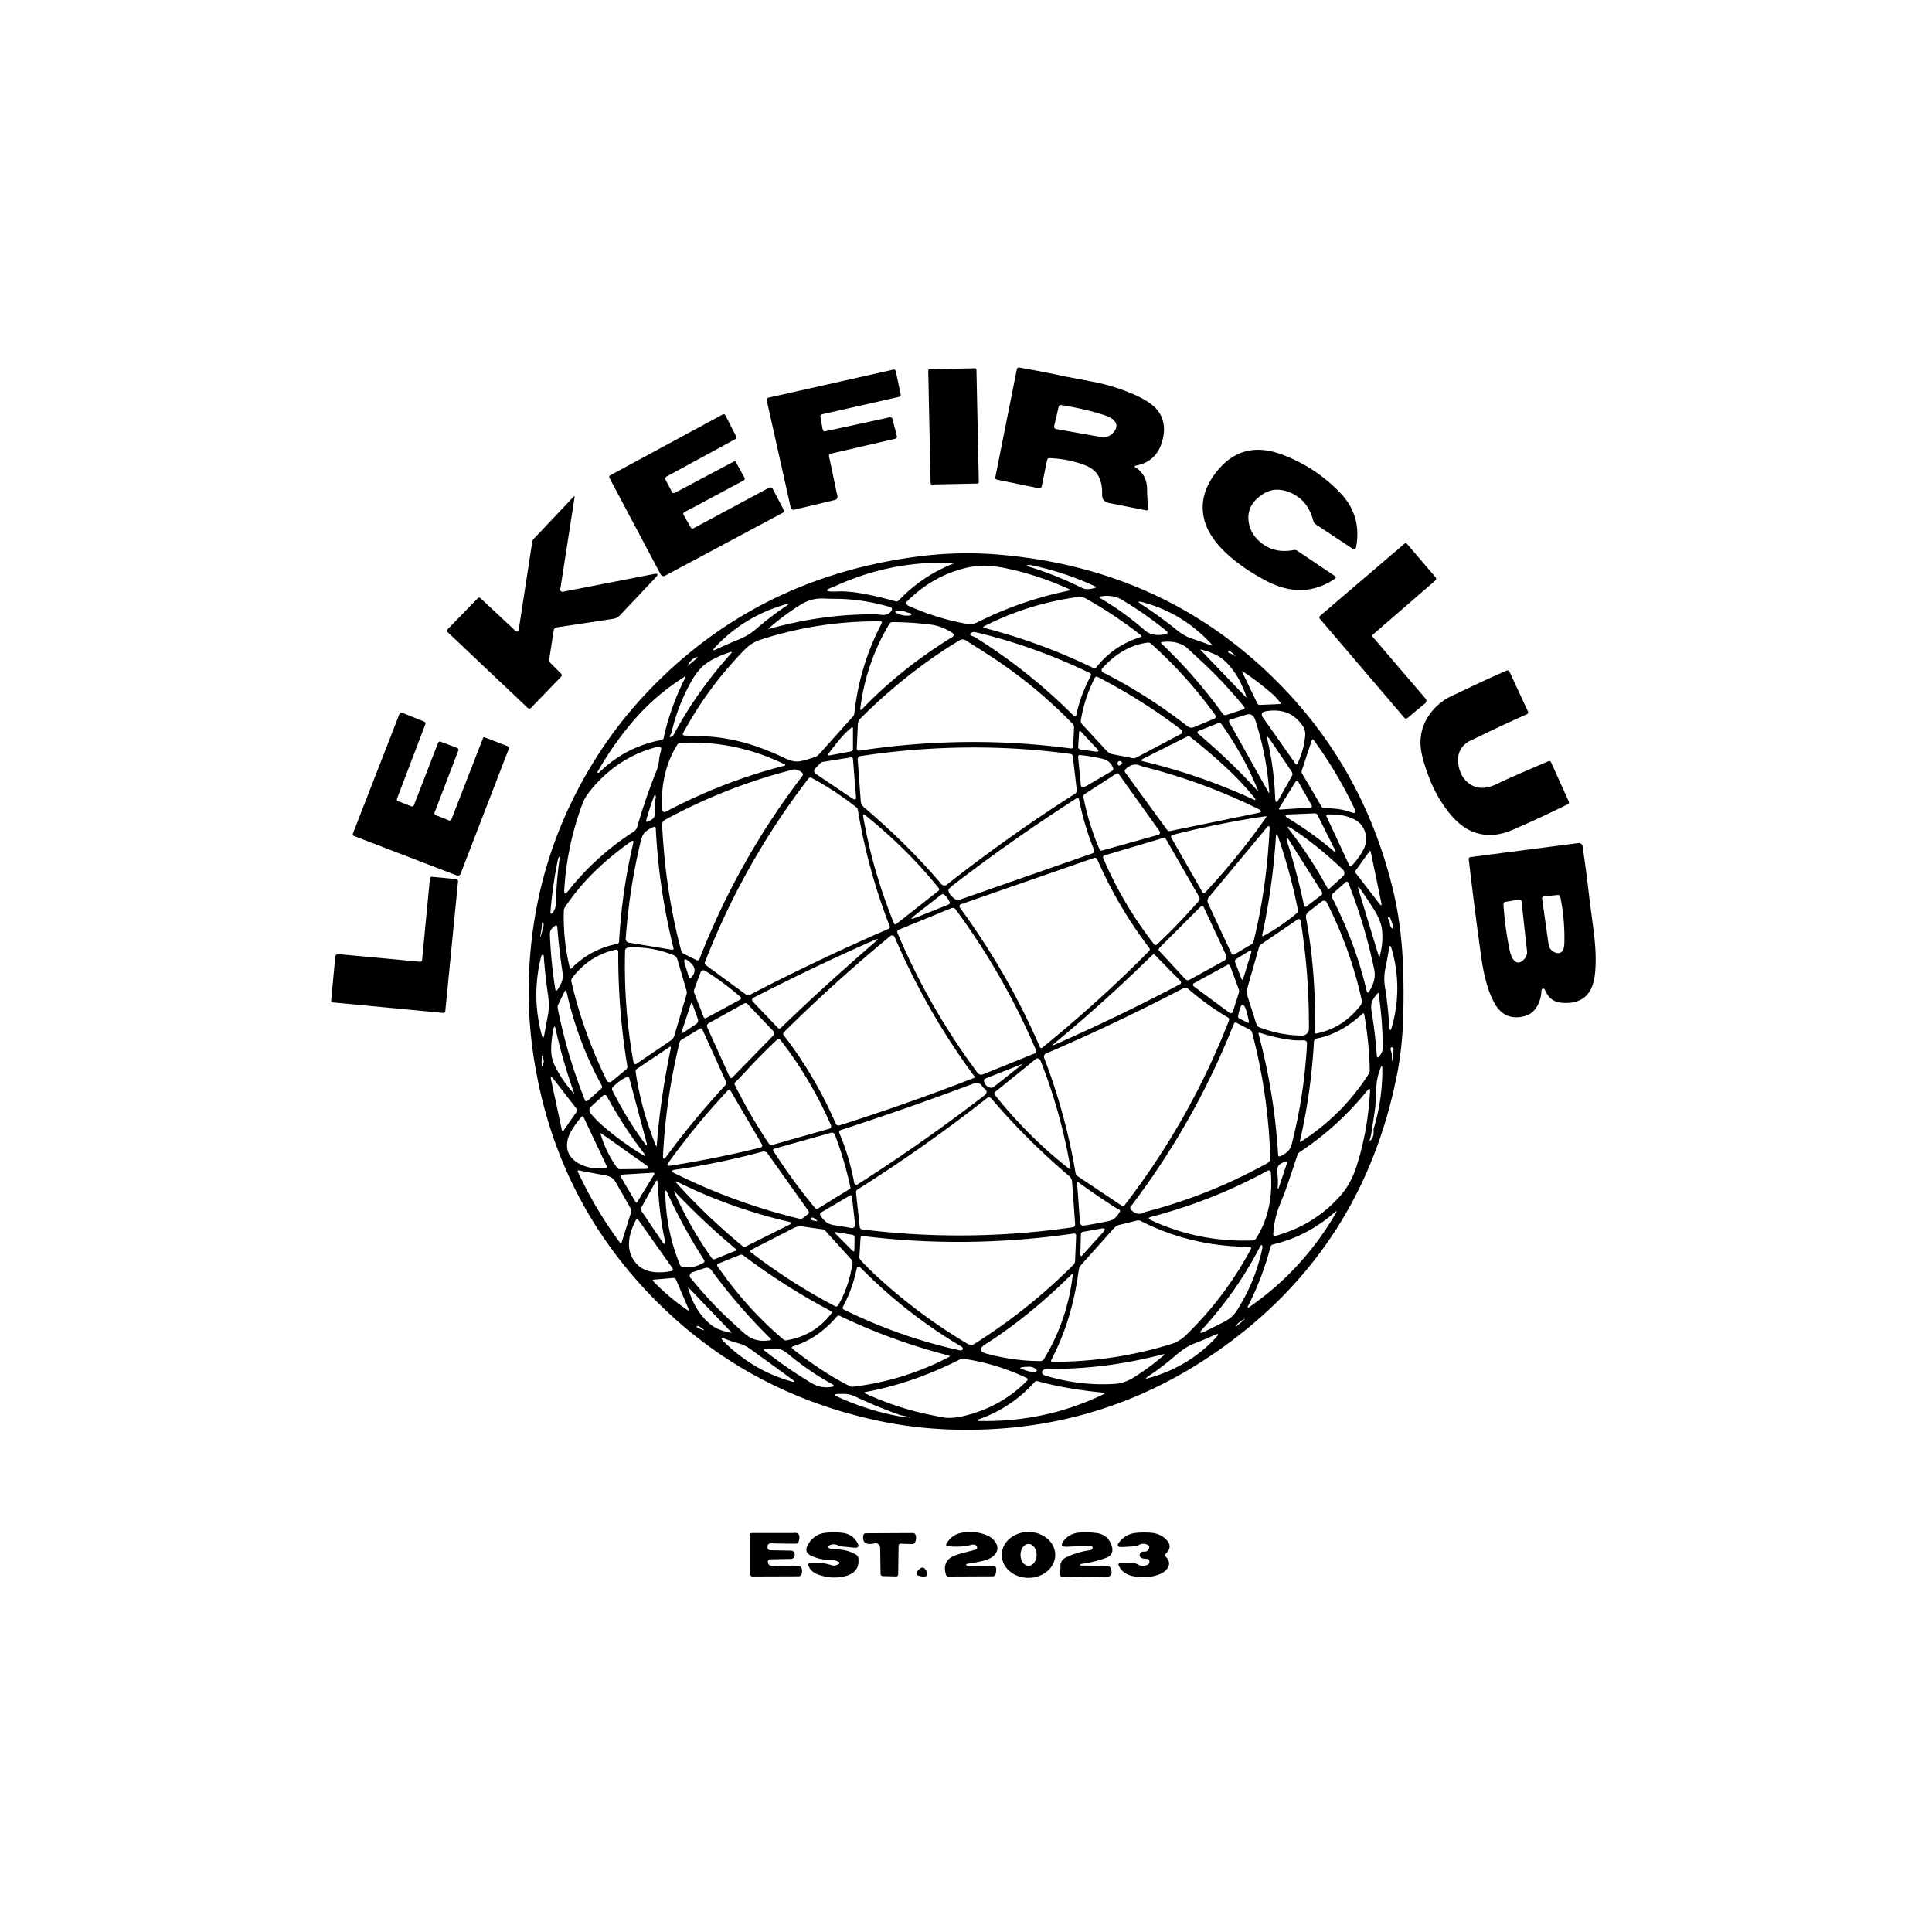 <svg xmlns="http://www.w3.org/2000/svg" version="1.1" viewBox="0 0 500 500" width="500px" height="500px">
<path fill="#000000" d="
  M 270.99 119.06
  L 269.57 125.95
  A 0.54 0.54 -78.6 0 1 268.94 126.37
  L 257.99 124.13
  A 0.52 0.51 -78.5 0 1 257.59 123.51
  L 263.16 95.54
  A 0.54 0.53 10.1 0 1 263.77 95.12
  Q 269.99 96.19 275.74 97.45
  Q 275.83 97.47 282.81 98.79
  Q 288.69 99.91 294.11 102.38
  Q 298.48 104.39 299.99 106.76
  Q 302.15 110.17 300.58 114.82
  Q 298.98 119.55 293.99 120.50
  Q 293.33 120.63 293.89 120.99
  Q 296.81 122.89 296.86 126.50
  Q 296.90 129.10 297.14 131.69
  A 0.38 0.37 2.9 0 1 296.69 132.09
  L 287.01 130.18
  Q 285.17 129.81 285.23 127.93
  Q 285.33 124.91 284.08 122.88
  Q 283.01 121.15 280.14 120.15
  Q 276.00 118.70 271.56 118.57
  A 0.61 0.56 -83.3 0 0 270.99 119.06
  Z
  M 273.98 105.25
  L 272.83 110.24
  A 0.67 0.63 -78.1 0 0 273.32 111.04
  L 284.95 113.10
  Q 286.80 113.42 288.15 111.92
  Q 289.75 110.13 288.11 108.63
  Q 287.33 107.92 285.58 107.36
  Q 280.47 105.74 274.59 104.83
  A 0.54 0.54 -79.2 0 0 273.98 105.25
  Z"
/>
<rect fill="#000000" x="-6.24" y="-14.92" transform="translate(246.77,110.35) rotate(-1.2)" width="12.48" height="29.84" rx="0.34"/>
<path fill="#000000" d="
  M 213.56 111.61
  L 230.21 108.01
  A 0.66 0.59 -13.2 0 1 230.98 108.43
  L 232.12 112.94
  A 0.55 0.49 -13.8 0 1 231.70 113.55
  L 214.99 117.41
  A 0.58 0.56 -12.8 0 0 214.55 118.08
  L 216.73 128.43
  A 0.80 0.79 77.2 0 1 216.15 129.37
  L 205.53 131.91
  A 0.73 0.72 -13.2 0 1 204.64 131.37
  L 198.42 103.55
  A 0.52 0.50 77.4 0 1 198.79 102.94
  L 231.19 95.66
  A 0.53 0.51 -12.6 0 1 231.82 96.05
  L 233.10 102.05
  A 0.59 0.57 -12.3 0 1 232.65 102.72
  L 212.80 107.20
  A 0.61 0.53 -11.4 0 0 212.32 107.82
  L 212.91 111.21
  A 0.55 0.51 -11.0 0 0 213.56 111.61
  Z"
/>
<path fill="#000000" d="
  M 179.50 136.70
  L 199.01 126.23
  A 0.73 0.71 -27.8 0 1 199.99 126.52
  L 202.84 131.99
  A 0.51 0.51 -28.5 0 1 202.63 132.68
  L 172.10 149.00
  A 0.82 0.81 -28.0 0 1 170.99 148.67
  L 157.73 123.69
  A 0.51 0.49 62.2 0 1 157.93 123.01
  L 186.99 107.29
  A 0.56 0.51 -28.0 0 1 187.73 107.48
  L 190.53 112.96
  A 0.60 0.52 -28.1 0 1 190.25 113.68
  L 172.50 123.33
  A 0.61 0.48 -28.3 0 0 172.19 124.04
  L 173.92 127.37
  A 0.58 0.49 -28.0 0 0 174.67 127.53
  L 189.95 119.43
  A 0.36 0.36 -27.5 0 1 190.44 119.58
  L 192.67 123.64
  A 0.53 0.52 -28.3 0 1 192.45 124.35
  L 177.13 132.54
  A 0.53 0.50 -28.2 0 0 176.90 133.24
  L 178.79 136.53
  A 0.54 0.49 -29.0 0 0 179.50 136.70
  Z"
/>
<path fill="#000000" d="
  M 314.74 122.22
  Q 321.37 113.72 331.83 117.65
  Q 340.41 120.87 346.78 127.47
  Q 352.53 133.42 350.94 141.70
  A 0.55 0.54 22.6 0 1 350.10 142.04
  L 340.47 135.67
  A 1.37 1.25 11.6 0 1 339.91 134.90
  Q 338.53 129.37 333.81 127.44
  Q 330.07 125.91 327.12 127.70
  Q 322.76 130.37 323.10 134.53
  Q 323.40 138.12 326.47 140.55
  Q 329.89 143.27 334.77 142.35
  A 1.37 1.05 -28.1 0 1 335.69 142.50
  L 345.54 149.12
  A 0.37 0.36 -44.9 0 1 345.53 149.73
  Q 337.31 155.37 327.69 150.31
  Q 322.14 147.40 318.07 143.81
  Q 312.89 139.25 311.67 134.48
  Q 310.06 128.23 314.74 122.22
  Z"
/>
<path fill="#000000" d="
  M 134.28 162.76
  L 137.73 140.31
  A 1.72 1.47 74.7 0 1 138.14 139.44
  L 148.39 128.60
  Q 148.77 128.19 148.69 128.75
  L 145.00 152.49
  A 0.57 0.56 89.0 0 0 145.66 153.14
  L 169.23 148.55
  Q 170.81 148.24 169.70 149.43
  L 160.49 159.18
  A 3.26 2.99 -70.8 0 1 158.69 160.15
  L 144.06 162.36
  A 0.95 0.90 -89.3 0 0 143.30 163.14
  L 142.17 170.44
  A 1.47 1.40 -63.7 0 0 142.56 171.69
  L 145.20 174.33
  A 0.57 0.56 43.9 0 1 145.22 175.12
  L 137.43 183.19
  A 0.62 0.61 43.7 0 1 136.56 183.20
  L 115.86 163.60
  A 0.52 0.51 43.4 0 1 115.83 162.87
  L 123.63 154.84
  A 0.54 0.54 44.2 0 1 124.38 154.83
  L 133.23 163.11
  Q 134.10 163.93 134.28 162.76
  Z"
/>
<path fill="#000000" d="
  M 355.32 164.89
  L 368.95 180.82
  A 0.83 0.81 50.1 0 1 368.86 181.98
  L 364.20 185.86
  A 0.51 0.50 -40.2 0 1 363.49 185.81
  L 341.56 160.12
  A 0.53 0.52 -40.7 0 1 341.62 159.39
  L 363.45 140.73
  A 0.52 0.50 49.0 0 1 364.17 140.79
  L 371.54 149.41
  A 0.58 0.57 49.6 0 1 371.48 150.22
  L 355.37 164.17
  A 0.52 0.51 -41.4 0 0 355.32 164.89
  Z"
/>
<path fill="#000000" d="
  M 253.31 143.23
  Q 255.53 143.30 257.73 143.47
  Q 301.29 146.88 330.81 176.69
  Q 353.02 199.11 360.54 230.44
  Q 362.73 239.57 363.11 250.23
  Q 363.36 257.15 363.12 264.08
  Q 362.86 271.34 361.60 277.83
  Q 352.67 323.63 314.69 349.94
  Q 283.93 371.24 245.96 369.96
  Q 235.93 369.62 226.17 367.45
  Q 192.62 360.00 169.06 335.94
  Q 143.82 310.15 138.17 273.92
  Q 136.61 263.94 136.85 254.00
  Q 137.64 221.87 154.93 195.11
  Q 160.32 186.76 167.26 179.40
  Q 195.60 149.32 238.03 143.96
  Q 245.64 143.00 253.31 143.23
  Z
  M 216.94 153.06
  Q 221.88 152.85 231.77 155.62
  A 0.85 0.83 -60.4 0 0 232.60 155.38
  Q 238.61 149.06 246.73 145.86
  Q 247.19 145.68 246.69 145.67
  Q 230.87 145.03 216.49 151.53
  Q 216.07 151.72 215.49 151.94
  Q 211.93 153.28 216.94 153.06
  Z
  M 250.34 146.89
  Q 241.65 148.83 234.79 155.58
  A 0.70 0.70 -55.0 0 0 234.99 156.72
  Q 242.56 160.11 250.15 161.44
  A 4.69 4.65 36.3 0 0 253.04 161.01
  Q 264.12 155.43 276.42 152.89
  Q 277.23 152.72 276.48 152.37
  Q 268.51 148.77 260.27 147.05
  Q 254.78 145.90 250.34 146.89
  Z
  M 283.41 151.73
  Q 275.35 148.02 266.75 146.24
  Q 266.36 146.16 266.01 146.24
  Q 265.41 146.39 266.05 146.58
  Q 273.11 148.72 279.71 152.01
  Q 280.71 152.50 281.49 152.47
  Q 282.36 152.43 283.37 152.15
  Q 283.96 151.98 283.41 151.73
  Z
  M 301.77 163.20
  Q 296.46 158.88 290.27 155.17
  Q 288.09 153.86 284.90 154.34
  Q 284.16 154.45 284.80 154.83
  Q 291.07 158.55 296.20 163.07
  Q 298.20 164.82 301.54 164.14
  Q 302.65 163.91 301.77 163.20
  Z
  M 254.86 162.54
  Q 269.26 166.23 282.95 172.88
  A 0.66 0.65 31.8 0 0 283.74 172.70
  Q 288.10 167.11 295.14 164.88
  Q 295.66 164.71 295.23 164.37
  Q 288.41 159.02 280.91 154.84
  A 2.97 2.94 55.5 0 0 279.08 154.49
  Q 266.33 156.18 254.80 162.01
  Q 254.12 162.35 254.86 162.54
  Z
  M 230.44 157.12
  Q 222.83 154.88 215.48 154.97
  Q 215.39 154.97 213.02 154.89
  Q 210.00 154.79 207.40 156.38
  Q 203.19 158.96 199.13 162.45
  Q 198.63 162.88 199.26 162.70
  Q 213.12 158.84 226.79 158.99
  Q 226.85 158.99 228.20 159.12
  Q 229.96 159.28 230.76 157.97
  A 0.57 0.57 -65.8 0 0 230.44 157.12
  Z
  M 313.45 166.61
  Q 306.05 158.64 295.83 155.88
  Q 293.69 155.30 295.55 156.50
  Q 300.16 159.49 304.75 163.20
  Q 306.56 164.66 308.80 165.39
  Q 310.89 166.07 313.23 166.94
  Q 314.03 167.23 313.45 166.61
  Z
  M 185.30 168.07
  Q 188.23 166.70 191.23 165.48
  Q 193.70 164.49 195.77 162.70
  Q 199.49 159.49 203.41 156.87
  Q 204.75 155.98 203.21 156.43
  Q 192.33 159.62 184.97 167.63
  Q 184.01 168.67 185.30 168.07
  Z
  M 234.62 158.45
  Q 233.54 157.93 232.36 158.06
  Q 231.11 158.20 232.24 158.75
  Q 233.86 159.53 235.62 159.25
  A 0.30 0.25 -18.0 0 0 235.86 158.87
  Q 235.77 158.71 235.56 158.67
  Q 234.74 158.50 234.62 158.45
  Z
  M 181.94 190.56
  Q 191.99 190.81 203.23 196.27
  Q 205.37 197.31 207.10 196.99
  Q 208.88 196.67 211.07 195.83
  Q 211.60 195.62 211.96 195.22
  L 220.73 185.44
  A 1.58 1.42 71.6 0 0 221.11 184.56
  Q 222.47 172.22 228.21 161.25
  A 0.30 0.30 13.7 0 0 227.94 160.81
  Q 211.97 160.64 196.86 165.54
  Q 194.54 166.29 192.84 168.01
  Q 183.25 177.74 176.74 189.81
  A 0.34 0.33 -72.3 0 0 176.99 190.31
  Q 178.54 190.48 181.94 190.56
  Z
  M 246.53 163.83
  Q 243.78 162.00 240.77 161.63
  Q 235.90 161.02 230.97 161.00
  A 0.91 0.89 15.0 0 0 230.19 161.44
  Q 224.20 171.35 222.66 183.20
  Q 222.54 184.10 223.17 183.45
  Q 233.32 172.91 246.51 164.83
  A 0.59 0.59 46.3 0 0 246.53 163.83
  Z
  M 255.58 164.38
  Q 254.04 163.98 252.49 163.61
  A 1.59 1.17 31.5 0 0 251.54 163.69
  Q 250.49 164.19 251.77 164.67
  Q 252.27 164.86 252.56 165.05
  Q 266.20 173.57 277.81 185.19
  Q 278.39 185.77 278.56 184.96
  Q 279.58 180.02 282.30 174.87
  A 0.51 0.51 26.8 0 0 282.07 174.18
  Q 269.03 167.90 255.58 164.38
  Z
  M 255.80 169.46
  Q 252.75 167.50 249.94 165.72
  A 1.54 1.52 -44.3 0 0 248.32 165.71
  Q 234.67 173.97 222.66 185.96
  A 2.70 2.07 74.1 0 0 222.00 187.63
  L 221.73 193.65
  A 0.60 0.56 87.3 0 0 222.37 194.27
  Q 249.96 190.08 277.21 193.71
  A 0.47 0.46 -85.5 0 0 277.73 193.26
  L 277.96 188.24
  A 1.23 1.13 -67.2 0 0 277.65 187.38
  Q 267.76 177.16 255.80 169.46
  Z
  M 306.89 167.41
  Q 304.28 165.66 300.74 166.17
  Q 300.24 166.24 300.61 166.59
  Q 309.18 174.66 316.46 184.74
  A 0.82 0.77 62.4 0 0 317.34 185.05
  L 321.85 183.55
  A 0.39 0.37 61.1 0 0 322.01 182.95
  Q 316.90 176.69 311.26 171.44
  Q 307.08 167.53 306.89 167.41
  Z
  M 285.27 172.96
  A 0.68 0.68 35.0 0 0 285.46 174.02
  Q 296.75 179.73 307.31 187.94
  A 1.73 1.56 50.9 0 0 308.96 188.20
  L 314.30 185.97
  A 0.62 0.58 60.5 0 0 314.52 185.06
  Q 306.95 174.64 297.88 166.59
  A 1.13 1.05 60.5 0 0 297.00 166.31
  Q 290.52 167.15 285.27 172.96
  Z
  M 316.56 170.69
  Q 314.79 169.16 310.98 168.13
  Q 310.52 168.00 310.85 168.35
  L 322.35 180.32
  Q 322.69 180.67 322.53 180.21
  Q 320.43 174.02 316.56 170.69
  Z
  M 179.04 176.12
  Q 175.47 182.38 173.81 189.47
  Q 173.75 189.73 173.59 190.01
  Q 172.97 191.07 173.83 190.64
  A 1.42 1.09 -83.0 0 0 174.38 190.08
  Q 180.26 179.08 189.14 169.17
  Q 189.70 168.55 188.90 168.80
  Q 185.52 169.89 183.13 171.45
  Q 180.86 172.94 179.04 176.12
  Z
  M 318.71 169.23
  Q 320.96 170.59 318.30 168.49
  A 0.30 0.24 26.9 0 0 317.84 168.59
  Q 317.79 168.87 318.14 169.00
  Q 318.58 169.15 318.71 169.23
  Z
  M 180.06 170.14
  Q 179.01 170.45 178.11 172.00
  Q 177.88 172.42 178.23 172.12
  L 180.24 170.45
  Q 180.91 169.89 180.06 170.14
  Z
  M 329.47 179.76
  Q 325.82 176.52 321.73 173.84
  Q 321.33 173.57 321.53 174.00
  L 325.36 181.98
  A 0.78 0.73 75.6 0 0 326.07 182.43
  L 331.11 182.21
  Q 331.63 182.19 331.30 181.77
  Q 330.26 180.46 329.47 179.76
  Z
  M 164.32 186.08
  Q 158.81 192.39 154.69 199.69
  Q 154.53 199.97 154.78 200.01
  A 0.55 0.36 -57.1 0 0 155.16 199.84
  Q 161.91 193.25 171.24 191.50
  A 0.65 0.64 0.6 0 0 171.75 191.01
  Q 173.40 183.26 177.32 175.43
  Q 177.61 174.85 177.06 175.20
  Q 169.74 179.87 164.32 186.08
  Z
  M 283.34 175.39
  Q 280.64 180.70 279.71 186.47
  A 1.10 1.03 29.2 0 0 279.99 187.36
  L 286.29 194.20
  A 3.20 1.89 62.8 0 0 287.83 195.17
  L 293.25 196.22
  A 1.57 0.71 -37.7 0 0 294.18 196.00
  L 305.70 189.91
  A 0.60 0.58 -40.2 0 0 305.80 188.93
  Q 295.55 181.09 284.03 175.17
  A 0.52 0.51 26.8 0 0 283.34 175.39
  Z
  M 335.79 197.63
  Q 337.48 194.07 337.79 190.27
  A 3.76 3.70 30.8 0 0 337.17 187.91
  Q 333.77 182.85 327.24 184.15
  A 0.86 0.86 66.7 0 0 326.71 185.49
  L 335.28 197.68
  A 0.30 0.29 -50.1 0 0 335.79 197.63
  Z
  M 322.51 184.97
  L 318.32 186.26
  A 0.44 0.40 66.2 0 0 318.11 186.88
  L 328.28 205.06
  Q 328.50 205.45 328.47 205.01
  Q 327.85 195.56 324.87 186.37
  Q 324.25 184.44 322.51 184.97
  Z
  M 310.05 189.85
  Q 318.75 197.22 325.42 204.63
  Q 325.75 205.00 325.56 204.53
  Q 321.93 195.56 316.09 187.37
  A 0.68 0.66 -28.2 0 0 315.30 187.14
  L 310.16 189.18
  A 0.40 0.39 54.4 0 0 310.05 189.85
  Z
  M 218.26 190.28
  Q 216.37 192.39 214.51 194.93
  Q 214.01 195.61 214.87 195.46
  L 220.14 194.49
  A 0.76 0.68 -6.2 0 0 220.75 193.81
  L 220.75 188.61
  Q 220.75 188.00 220.28 188.38
  Q 219.09 189.36 218.26 190.28
  Z
  M 279.26 189.59
  L 279.03 193.33
  A 0.64 0.60 5.6 0 0 279.58 193.96
  L 283.58 194.52
  Q 284.75 194.68 283.91 193.79
  L 279.85 189.44
  Q 279.31 188.86 279.26 189.59
  Z
  M 316.94 198.30
  Q 312.77 194.45 308.06 190.74
  A 0.80 0.80 -38.9 0 0 307.20 190.65
  L 295.68 196.44
  Q 294.95 196.81 295.74 197.00
  Q 310.45 200.50 324.23 206.83
  Q 325.38 207.36 324.58 206.38
  Q 321.25 202.26 316.94 198.30
  Z
  M 330.96 206.85
  L 334.36 200.82
  A 1.19 1.01 44.9 0 0 334.26 199.66
  L 328.74 191.49
  Q 327.64 189.85 328.08 191.76
  Q 329.70 198.75 330.02 206.58
  Q 330.10 208.37 330.96 206.85
  Z
  M 339.46 191.70
  L 336.94 199.29
  A 1.20 0.82 -58.4 0 0 336.98 200.19
  L 342.04 208.78
  A 0.94 0.81 -13.3 0 0 342.81 209.18
  Q 346.74 209.12 349.80 210.25
  Q 351.24 210.77 350.59 209.39
  Q 346.14 199.94 340.03 191.60
  Q 339.66 191.10 339.46 191.70
  Z
  M 202.93 197.73
  Q 189.86 191.46 176.06 192.28
  A 0.99 0.98 14.6 0 0 175.29 192.73
  Q 170.89 199.70 171.32 209.54
  A 0.65 0.65 -15.1 0 0 172.28 210.09
  Q 187.18 202.21 202.88 198.20
  Q 203.55 198.03 202.93 197.73
  Z
  M 154.07 203.08
  Q 151.53 205.89 150.81 207.81
  Q 146.68 218.91 146.03 230.30
  Q 145.93 232.00 146.98 230.66
  Q 154.10 221.61 163.98 215.25
  A 2.24 2.20 -8.8 0 0 164.90 214.02
  Q 167.05 206.55 170.05 199.09
  Q 170.42 198.18 170.55 196.82
  Q 170.66 195.64 171.01 194.48
  Q 171.48 192.93 169.91 193.34
  Q 160.68 195.77 154.07 203.08
  Z
  M 223.60 208.93
  Q 234.88 218.50 243.62 228.80
  A 1.04 1.03 -39.1 0 0 245.05 228.94
  Q 261.37 216.13 278.20 205.43
  A 1.02 0.99 -19.6 0 0 278.67 204.47
  L 277.63 195.69
  A 0.67 0.65 0.7 0 0 277.06 195.12
  Q 250.37 191.52 222.71 195.66
  A 0.87 0.84 -6.5 0 0 221.97 196.56
  L 222.76 207.33
  A 2.46 2.22 20.2 0 0 223.60 208.93
  Z
  M 285.56 196.44
  Q 282.73 195.72 279.48 195.41
  A 0.43 0.42 0.1 0 0 279.01 195.87
  L 279.73 203.31
  A 0.56 0.56 -17.6 0 0 280.56 203.74
  L 287.82 199.51
  A 0.60 0.58 -26.1 0 0 288.08 198.78
  Q 287.32 196.88 285.56 196.44
  Z
  M 211.08 200.24
  L 220.65 206.68
  Q 221.62 207.33 221.52 206.14
  L 220.75 196.44
  A 0.48 0.44 83.7 0 0 220.24 196.00
  L 212.98 197.17
  A 1.58 0.97 -61.9 0 0 212.18 197.64
  L 210.95 198.91
  A 0.88 0.86 -51.2 0 0 211.08 200.24
  Z
  M 289.24 197.67
  Q 289.41 198.45 290.14 197.85
  A 0.53 0.45 -43.9 0 0 290.21 197.10
  Q 289.97 196.91 289.65 196.98
  A 0.58 0.54 77.9 0 0 289.24 197.67
  Z
  M 325.67 209.37
  Q 311.39 202.32 295.79 198.39
  Q 295.74 198.37 294.74 198.02
  Q 293.02 197.41 291.24 199.12
  A 0.59 0.57 50.7 0 0 291.18 199.88
  L 302.04 214.78
  A 0.75 0.74 -23.5 0 0 302.80 215.07
  L 325.51 210.41
  Q 327.12 210.08 325.67 209.37
  Z
  M 206.19 199.22
  A 1.82 1.75 46.2 0 0 205.21 199.18
  Q 187.94 203.57 172.13 212.16
  A 1.49 1.48 74.7 0 0 171.36 213.53
  Q 172.21 230.81 176.31 246.08
  A 1.15 1.01 -86.4 0 0 176.87 246.80
  L 180.34 248.50
  A 0.50 0.48 -66.2 0 0 181.00 248.23
  Q 191.03 222.57 207.64 200.83
  A 0.66 0.57 -49.2 0 0 207.64 200.03
  Q 207.18 199.56 206.19 199.22
  Z
  M 288.93 200.19
  L 280.72 205.51
  A 0.80 0.74 69.2 0 0 280.40 206.31
  Q 281.73 213.28 284.55 219.79
  A 0.57 0.57 70.1 0 0 285.23 220.11
  L 299.78 216.05
  A 0.60 0.59 -25.2 0 0 300.12 215.14
  L 289.53 200.32
  A 0.46 0.44 56.1 0 0 288.93 200.19
  Z
  M 221.69 208.98
  Q 215.99 204.50 210.00 201.30
  A 0.59 0.58 33.0 0 0 209.26 201.45
  Q 192.43 223.31 182.43 249.03
  A 0.66 0.61 29.2 0 0 182.67 249.77
  L 193.12 257.43
  A 0.83 0.74 48.1 0 0 193.94 257.52
  Q 211.66 248.32 229.99 240.38
  A 0.52 0.51 68.1 0 0 230.26 239.72
  Q 224.55 225.04 222.00 209.52
  A 0.86 0.86 15.2 0 0 221.69 208.98
  Z
  M 335.24 202.37
  L 331.10 209.06
  Q 330.80 209.54 331.33 209.51
  L 339.19 209.00
  A 0.36 0.35 -16.2 0 0 339.49 208.48
  L 335.98 202.31
  A 0.46 0.40 -45.9 0 0 335.24 202.37
  Z
  M 169.21 206.20
  Q 168.10 209.18 167.24 212.30
  Q 167.10 212.79 167.58 212.64
  Q 169.79 211.91 169.57 209.99
  Q 169.35 208.19 169.71 206.42
  Q 169.75 206.23 169.72 206.08
  Q 169.54 205.32 169.21 206.20
  Z
  M 248.53 232.79
  L 282.67 220.87
  A 0.74 0.71 -20.8 0 0 283.12 219.92
  Q 280.58 213.59 279.26 206.92
  A 0.46 0.45 68.2 0 0 278.57 206.62
  Q 261.93 217.33 247.02 228.79
  Q 245.58 229.90 245.50 230.19
  Q 245.24 231.10 246.90 232.51
  A 1.71 1.62 -33.7 0 0 248.53 232.79
  Z
  M 333.43 211.81
  Q 339.59 215.52 345.08 220.20
  Q 345.99 220.98 345.46 219.91
  L 340.99 210.94
  A 0.81 0.80 -14.2 0 0 340.24 210.50
  L 333.67 210.77
  Q 331.83 210.84 333.43 211.81
  Z
  M 223.95 210.99
  Q 223.24 210.43 223.40 211.32
  Q 225.82 225.35 231.37 238.98
  A 0.39 0.38 -30.2 0 0 231.96 239.13
  L 242.86 230.56
  A 0.50 0.50 4.8 0 0 242.94 229.86
  Q 234.85 219.77 223.95 210.99
  Z
  M 349.78 224.10
  Q 351.80 222.01 352.97 219.63
  Q 353.95 217.64 353.42 215.74
  Q 352.76 213.43 350.94 212.31
  Q 348.20 210.63 343.56 210.79
  A 0.33 0.32 76.5 0 0 343.28 211.25
  L 349.22 224.00
  A 0.34 0.34 54.8 0 0 349.78 224.10
  Z
  M 327.62 211.62
  Q 327.93 211.19 327.40 211.26
  Q 315.50 213.02 303.40 216.09
  A 0.48 0.46 67.6 0 0 303.12 216.79
  L 311.24 230.99
  A 0.37 0.35 51.6 0 0 311.81 231.07
  Q 320.28 222.03 327.62 211.62
  Z
  M 162.79 243.96
  L 173.95 245.81
  A 0.32 0.30 -2.2 0 0 174.31 245.44
  Q 170.50 230.10 169.71 214.31
  A 0.36 0.35 77.4 0 0 169.22 213.99
  Q 168.16 214.41 167.26 215.09
  Q 166.28 215.84 165.92 217.32
  Q 162.91 229.53 161.93 242.95
  A 1.02 0.94 6.8 0 0 162.79 243.96
  Z
  M 327.79 214.24
  L 312.84 232.22
  A 1.48 1.47 -37.9 0 0 312.64 233.78
  L 318.68 246.72
  A 0.59 0.54 61.9 0 0 319.47 247.00
  L 323.90 244.36
  A 1.33 1.05 86.1 0 0 324.43 243.58
  Q 327.81 229.96 328.57 214.53
  Q 328.64 213.22 327.79 214.24
  Z
  M 347.47 224.98
  Q 340.34 218.30 334.30 214.43
  Q 332.54 213.30 333.82 214.95
  Q 339.16 221.80 343.49 229.76
  A 0.44 0.41 55.0 0 0 344.15 229.90
  L 347.60 226.75
  A 1.30 1.11 45.1 0 0 347.47 224.98
  Z
  M 330.19 216.67
  Q 329.37 229.44 326.67 241.94
  Q 326.56 242.44 327.00 242.21
  Q 331.62 239.71 335.62 236.32
  A 0.83 0.82 -26.1 0 0 335.90 235.52
  Q 333.98 225.83 330.78 216.59
  Q 330.29 215.16 330.19 216.67
  Z
  M 305.93 237.92
  Q 307.86 235.86 310.18 233.27
  A 1.05 1.03 -39.0 0 0 310.32 232.07
  L 301.72 217.12
  A 0.56 0.55 66.6 0 0 301.08 216.86
  L 285.78 221.40
  A 0.48 0.45 70.6 0 0 285.50 222.03
  Q 290.51 233.91 298.70 244.40
  A 0.47 0.47 49.0 0 0 299.39 244.45
  Q 303.04 241.03 305.93 237.92
  Z
  M 338.10 234.61
  L 341.97 231.65
  A 0.60 0.58 55.5 0 0 342.10 230.86
  L 333.39 217.10
  Q 333.09 216.63 332.98 217.08
  Q 332.94 217.26 333.01 217.50
  Q 335.55 225.26 337.48 234.35
  A 0.41 0.38 65.8 0 0 338.10 234.61
  Z
  M 152.36 227.11
  Q 148.96 230.67 146.22 234.76
  A 1.88 1.79 -28.5 0 0 145.92 235.69
  Q 145.70 243.18 147.45 250.45
  Q 147.56 250.93 147.92 250.57
  Q 152.84 245.64 159.70 244.28
  A 0.65 0.64 -4.2 0 0 160.22 243.69
  Q 160.96 230.56 163.87 218.28
  Q 164.13 217.20 163.23 217.84
  Q 157.04 222.22 152.36 227.11
  Z
  M 354.35 220.43
  L 350.87 225.25
  A 0.61 0.61 -45.9 0 0 350.88 225.98
  L 356.94 233.82
  Q 357.74 234.85 357.48 233.62
  L 354.76 220.49
  Q 354.66 220.01 354.35 220.43
  Z
  M 144.41 222.32
  Q 143.06 228.85 142.48 235.70
  Q 142.36 237.11 143.20 235.97
  Q 143.83 235.12 143.86 233.75
  Q 144.00 228.05 144.79 222.42
  Q 144.95 221.23 144.50 222.07
  Q 144.44 222.18 144.41 222.32
  Z
  M 269.75 271.13
  Q 284.87 258.82 297.40 246.10
  A 0.57 0.56 48.7 0 0 297.44 245.35
  Q 289.29 234.65 283.98 222.42
  A 0.68 0.66 68.7 0 0 283.14 222.04
  L 248.71 234.01
  A 0.60 0.59 62.2 0 0 248.44 234.92
  Q 260.95 252.05 269.12 270.98
  A 0.41 0.40 -31.2 0 0 269.75 271.13
  Z
  M 354.40 256.49
  Q 356.20 253.56 355.67 251.02
  Q 353.28 239.44 348.93 228.46
  A 0.41 0.37 60.0 0 0 348.32 228.26
  L 345.01 231.17
  A 1.14 0.99 56.9 0 0 344.83 232.47
  Q 350.88 244.42 353.68 256.38
  Q 353.90 257.30 354.40 256.49
  Z
  M 357.11 247.35
  Q 358.07 243.64 357.63 240.39
  Q 357.31 238.09 355.40 235.09
  Q 353.86 232.67 352.17 230.23
  Q 351.12 228.72 351.66 230.49
  L 356.79 247.35
  Q 356.96 247.92 357.11 247.35
  Z
  M 237.01 237.48
  L 245.47 234.10
  A 0.51 0.48 -21.7 0 0 245.77 233.46
  Q 245.31 232.34 244.39 231.56
  A 0.65 0.62 -42.9 0 0 243.59 231.55
  L 236.68 236.94
  Q 234.94 238.30 237.01 237.48
  Z
  M 352.10 260.19
  A 1.67 1.66 -32.3 0 0 352.41 258.83
  Q 349.55 245.76 343.36 233.53
  A 0.88 0.82 -32.8 0 0 342.07 233.30
  L 338.68 235.94
  A 1.77 1.49 -26.4 0 0 338.00 237.51
  Q 340.69 252.13 340.24 267.18
  A 0.30 0.29 85.3 0 0 340.59 267.48
  Q 347.48 266.15 352.10 260.19
  Z
  M 310.75 234.62
  L 300.03 245.34
  A 0.56 0.53 -44.3 0 0 300.00 246.09
  L 306.80 253.43
  A 0.86 0.82 -35.3 0 0 307.81 253.58
  L 316.84 248.61
  A 1.09 1.06 -26.8 0 0 317.32 247.21
  L 311.51 234.74
  A 0.48 0.46 -35.3 0 0 310.75 234.62
  Z
  M 254.38 278.05
  L 267.90 272.57
  A 0.51 0.50 67.4 0 0 268.17 271.90
  Q 259.88 252.39 247.31 235.34
  A 0.92 0.90 60.3 0 0 246.23 235.03
  L 232.56 240.63
  A 0.60 0.59 67.1 0 0 232.25 241.41
  Q 240.39 260.71 252.97 277.63
  A 1.22 1.18 60.7 0 0 254.38 278.05
  Z
  M 359.44 238.06
  Q 359.59 238.27 359.78 239.48
  Q 359.82 239.70 359.92 239.88
  Q 360.47 240.80 360.44 239.56
  Q 360.43 239.20 359.83 237.67
  A 0.44 0.32 64.8 0 0 359.31 237.39
  Q 359.04 237.55 359.44 238.06
  Z
  M 325.88 265.85
  Q 331.41 267.97 337.00 268.00
  A 1.73 1.73 39.1 0 0 338.74 266.28
  Q 338.83 251.94 336.60 238.27
  A 0.50 0.49 68.1 0 0 335.84 237.94
  L 326.35 244.40
  A 1.42 1.22 84.4 0 0 325.82 245.16
  L 322.65 256.28
  A 1.66 1.63 44.4 0 0 322.67 257.22
  L 325.16 265.05
  A 1.28 1.18 -89.3 0 0 325.88 265.85
  Z
  M 140.12 240.54
  Q 139.31 245.01 140.66 239.63
  A 1.26 0.94 -57.8 0 0 140.60 238.87
  Q 140.26 238.20 140.20 239.83
  Q 140.18 240.21 140.12 240.54
  Z
  M 144.22 256.19
  Q 145.01 255.11 145.42 253.96
  Q 145.78 252.97 145.56 251.51
  Q 144.68 245.68 144.22 239.81
  A 0.33 0.31 73.4 0 0 143.75 239.54
  Q 142.26 240.41 142.31 241.81
  Q 142.59 249.08 143.72 256.07
  Q 143.83 256.72 144.22 256.19
  Z
  M 230.41 242.25
  Q 215.95 254.17 202.85 267.15
  A 0.57 0.56 48.7 0 0 202.81 267.90
  Q 210.92 278.39 216.29 290.80
  A 0.79 0.79 -20.3 0 0 217.26 291.24
  Q 235.00 285.61 252.03 278.98
  A 0.29 0.29 -28.9 0 0 252.16 278.53
  Q 239.94 262.06 231.53 242.52
  A 0.73 0.72 -31.3 0 0 230.41 242.25
  Z
  M 213.39 255.40
  Q 220.21 249.20 226.52 243.76
  Q 227.90 242.57 226.24 243.31
  Q 210.15 250.40 194.95 258.24
  A 0.61 0.59 54.4 0 0 194.81 259.19
  L 201.34 266.02
  A 0.52 0.52 46.2 0 0 202.07 266.04
  Q 207.89 260.39 213.39 255.40
  Z
  M 359.45 245.62
  Q 359.06 248.11 358.55 250.55
  Q 358.03 253.00 358.44 255.48
  Q 359.21 260.25 359.51 265.22
  Q 359.68 267.88 360.35 265.31
  Q 362.99 255.33 360.16 245.57
  Q 359.70 244.01 359.45 245.62
  Z
  M 174.32 247.19
  Q 168.51 244.88 162.58 245.23
  A 0.86 0.86 -1.1 0 0 161.77 246.07
  Q 161.38 260.90 163.97 275.01
  A 0.49 0.48 -22.9 0 0 164.72 275.31
  L 173.64 269.24
  A 2.26 1.89 -12.9 0 0 174.47 268.14
  L 177.67 257.38
  A 1.93 1.68 48.4 0 0 177.66 256.34
  L 175.30 248.28
  A 1.74 1.66 -88.2 0 0 174.32 247.19
  Z
  M 149.09 251.85
  Q 148.55 252.46 148.05 253.10
  A 1.12 1.09 57.8 0 0 147.86 254.00
  Q 150.90 267.11 157.02 279.61
  A 0.82 0.82 57.0 0 0 158.28 279.88
  L 162.05 276.76
  A 0.88 0.86 -24.6 0 0 162.36 275.95
  Q 159.94 261.57 160.00 246.34
  A 0.55 0.55 84.2 0 0 159.33 245.79
  Q 153.27 247.09 149.09 251.85
  Z
  M 321.79 253.13
  L 323.75 246.74
  Q 324.09 245.62 323.13 246.22
  L 319.90 248.21
  A 0.64 0.63 64.2 0 0 319.64 248.98
  L 321.23 253.17
  Q 321.54 253.96 321.79 253.13
  Z
  M 273.05 270.32
  Q 289.53 263.07 305.39 254.71
  A 0.51 0.51 -36.0 0 0 305.52 253.90
  L 298.91 247.17
  A 0.50 0.50 -44.6 0 0 298.20 247.17
  Q 286.01 259.17 272.87 270.02
  Q 271.88 270.83 273.05 270.32
  Z
  M 140.86 267.80
  Q 141.31 265.35 141.79 262.77
  Q 142.24 260.32 141.86 257.72
  Q 141.11 252.65 140.72 247.54
  Q 140.66 246.76 140.24 247.22
  Q 140.09 247.40 140.00 247.75
  Q 137.52 257.81 140.19 267.83
  Q 140.58 269.30 140.86 267.80
  Z
  M 178.52 248.98
  Q 176.54 247.31 177.29 249.70
  L 178.26 252.79
  Q 178.48 253.49 178.97 252.92
  Q 180.74 250.85 178.52 248.98
  Z
  M 308.93 255.25
  L 318.22 262.13
  A 0.58 0.54 -63.8 0 0 319.07 261.81
  L 320.60 256.97
  A 1.50 1.38 -47.9 0 0 320.59 256.02
  L 318.38 250.02
  A 0.54 0.53 65.3 0 0 317.62 249.73
  L 308.99 254.45
  A 0.48 0.47 49.4 0 0 308.93 255.25
  Z
  M 188.11 255.12
  Q 185.26 252.93 182.45 251.22
  A 0.79 0.78 25.9 0 0 181.31 251.61
  L 179.67 256.03
  A 1.35 1.28 -46.6 0 0 179.67 256.97
  L 182.11 263.22
  A 0.46 0.46 65.2 0 0 182.76 263.46
  L 191.62 258.65
  A 0.37 0.37 51.2 0 0 191.68 258.05
  Q 189.95 256.53 188.11 255.12
  Z
  M 278.87 304.38
  L 290.31 312.03
  A 0.57 0.53 -54.2 0 0 291.06 311.88
  Q 308.04 289.82 318.04 264.15
  A 0.70 0.70 -64.3 0 0 317.74 263.29
  Q 312.30 260.07 307.43 255.87
  A 1.03 1.02 -38.0 0 0 306.29 255.74
  Q 288.19 265.16 270.71 272.64
  A 0.90 0.90 67.9 0 0 270.23 273.79
  Q 275.80 288.36 278.34 303.51
  A 1.34 1.16 -80.5 0 0 278.87 304.38
  Z
  M 146.03 256.77
  L 144.43 260.04
  A 1.71 1.13 61.4 0 0 144.35 261.00
  Q 146.78 273.19 151.38 284.73
  A 0.43 0.37 60.0 0 0 152.00 284.94
  L 155.64 281.70
  A 0.75 0.56 56.8 0 0 155.69 280.87
  Q 149.57 269.69 146.66 256.86
  Q 146.45 255.92 146.03 256.77
  Z
  M 356.56 257.04
  Q 355.54 258.13 355.08 259.24
  Q 354.70 260.17 354.97 261.79
  Q 355.86 267.08 356.31 273.11
  Q 356.39 274.09 357.00 273.32
  Q 357.86 272.23 357.86 271.25
  Q 357.84 264.09 356.77 257.11
  Q 356.73 256.86 356.56 257.04
  Z
  M 178.78 259.85
  L 176.50 266.77
  Q 176.19 267.68 177.03 267.12
  L 180.19 265.00
  A 1.19 1.10 63.7 0 0 180.59 263.64
  L 179.22 259.88
  Q 178.98 259.23 178.78 259.85
  Z
  M 189.49 278.89
  L 200.15 267.96
  A 0.79 0.76 -45.0 0 0 200.17 266.88
  L 193.42 259.81
  A 0.69 0.66 -35.8 0 0 192.60 259.70
  L 183.41 264.80
  A 0.85 0.85 63.3 0 0 183.05 265.90
  L 188.88 278.79
  A 0.38 0.37 -35.5 0 0 189.49 278.89
  Z
  M 320.70 263.57
  L 322.86 264.65
  Q 323.33 264.88 323.22 264.36
  Q 321.64 256.48 320.42 262.95
  A 0.58 0.53 -71.9 0 0 320.70 263.57
  Z
  M 352.57 262.40
  Q 346.86 267.62 340.82 268.74
  A 0.94 0.93 -3.5 0 0 340.05 269.61
  Q 339.28 282.99 336.43 295.20
  Q 336.31 295.69 336.74 295.42
  Q 347.42 288.58 354.23 277.93
  A 1.71 1.70 60.7 0 0 354.49 276.99
  Q 354.40 270.37 353.08 262.58
  Q 352.99 262.02 352.57 262.40
  Z
  M 292.69 313.08
  Q 294.19 314.53 295.53 314.00
  Q 296.48 313.63 296.52 313.62
  Q 312.90 309.37 328.00 301.02
  A 1.45 1.44 -15.6 0 0 328.74 299.71
  Q 328.27 283.36 324.06 267.29
  A 1.31 0.86 88.7 0 0 323.53 266.52
  L 319.96 264.67
  A 0.50 0.44 -65.4 0 0 319.32 264.96
  Q 309.25 290.41 292.62 312.27
  A 0.62 0.61 40.5 0 0 292.69 313.08
  Z
  M 143.19 266.42
  Q 142.71 268.87 142.64 271.35
  Q 142.58 273.82 143.70 276.05
  Q 145.56 279.74 148.35 282.82
  Q 148.69 283.19 148.52 282.72
  Q 145.59 274.43 143.82 266.41
  Q 143.49 264.92 143.19 266.42
  Z
  M 175.82 269.93
  Q 172.32 284.47 171.59 298.94
  Q 171.50 300.61 172.49 299.26
  Q 179.28 290.00 187.67 280.90
  A 1.05 0.96 55.4 0 0 187.82 279.79
  L 181.80 266.47
  A 0.51 0.42 63.5 0 0 181.17 266.19
  L 176.32 269.11
  A 1.41 0.78 -87.6 0 0 175.82 269.93
  Z
  M 334.32 269.15
  Q 330.06 268.62 326.19 267.32
  Q 325.58 267.11 325.75 267.73
  Q 329.84 283.09 330.78 298.94
  A 0.37 0.37 76.5 0 0 331.29 299.26
  Q 332.28 298.85 333.09 298.16
  Q 333.96 297.44 334.32 296.00
  Q 337.56 283.32 338.26 270.03
  A 0.77 0.76 -89.3 0 0 337.47 269.22
  Q 335.53 269.30 334.32 269.15
  Z
  M 193.12 277.13
  Q 191.69 278.69 190.26 280.11
  A 0.56 0.55 54.4 0 0 190.16 280.75
  Q 194.23 288.95 199.03 296.03
  A 0.72 0.70 64.8 0 0 199.80 296.32
  L 214.63 292.12
  A 0.68 0.67 70.0 0 0 215.05 291.19
  Q 209.81 279.22 201.97 269.14
  A 0.60 0.60 -41.0 0 0 201.08 269.08
  Q 196.65 273.28 193.12 277.13
  Z
  M 164.51 277.42
  Q 165.96 287.27 169.75 296.48
  Q 169.94 296.94 169.97 296.44
  Q 170.86 284.58 173.59 271.35
  Q 173.74 270.64 173.16 271.03
  L 164.82 276.62
  A 0.86 0.73 71.0 0 0 164.51 277.42
  Z
  M 360.20 272.93
  Q 360.30 276.88 360.65 271.56
  A 0.48 0.39 88.7 0 0 360.20 271.03
  Q 359.68 271.12 359.99 271.98
  Q 360.19 272.52 360.20 272.93
  Z
  M 140.18 274.44
  Q 140.09 277.22 140.69 274.96
  Q 140.75 274.75 140.71 274.53
  Q 140.26 271.88 140.18 274.44
  Z
  M 269.83 296.67
  Q 272.96 299.56 276.63 302.43
  Q 277.15 302.84 277.03 302.19
  Q 274.48 287.56 269.24 274.39
  A 0.79 0.76 -30.5 0 0 268.03 274.10
  L 257.55 282.58
  A 0.55 0.54 -38.6 0 0 257.46 283.34
  Q 263.13 290.47 269.83 296.67
  Z
  M 257.21 281.27
  L 264.30 275.64
  Q 264.77 275.27 264.22 275.49
  L 255.03 279.12
  A 0.62 0.57 -18.2 0 0 254.65 279.80
  Q 255.00 281.20 256.31 281.49
  A 1.13 1.01 -55.8 0 0 257.21 281.27
  Z
  M 355.04 292.25
  Q 354.95 293.54 354.55 294.77
  Q 354.20 295.81 355.00 294.75
  Q 355.64 293.91 355.46 292.25
  Q 357.81 284.55 357.75 276.58
  Q 357.74 275.24 357.25 276.49
  Q 356.31 278.91 356.18 281.47
  Q 355.93 286.49 355.93 286.50
  Q 355.53 289.38 355.04 292.25
  Z
  M 167.32 295.71
  L 162.85 278.99
  A 0.43 0.41 70.6 0 0 162.28 278.70
  Q 160.17 279.66 158.58 281.38
  A 0.72 0.70 53.4 0 0 158.47 282.19
  Q 162.17 289.55 166.88 295.93
  Q 167.67 297.01 167.32 295.71
  Z
  M 145.89 292.52
  L 149.25 287.69
  A 0.74 0.62 44.6 0 0 149.17 286.88
  L 143.24 279.24
  Q 142.32 278.05 142.63 279.48
  L 145.40 292.42
  Q 145.53 293.04 145.89 292.52
  Z
  M 254.10 281.00
  Q 253.40 279.88 251.75 280.50
  Q 235.13 286.75 217.59 292.46
  A 0.60 0.59 69.7 0 0 217.23 293.25
  Q 219.82 299.39 221.07 306.11
  A 0.60 0.59 -21.6 0 0 221.98 306.50
  Q 238.73 295.82 254.75 283.50
  Q 255.93 282.59 254.74 281.71
  Q 254.38 281.45 254.10 281.00
  Z
  M 188.36 282.19
  Q 179.67 291.53 172.95 300.97
  Q 172.31 301.86 173.40 301.69
  Q 185.20 299.85 196.89 296.97
  A 0.54 0.52 67.3 0 0 197.20 296.18
  L 189.07 282.28
  A 0.45 0.44 51.9 0 0 188.36 282.19
  Z
  M 353.88 282.20
  Q 346.24 291.64 336.35 298.16
  A 1.52 1.47 -8.3 0 0 335.78 298.90
  Q 334.22 303.64 332.58 308.36
  Q 332.54 308.46 331.15 311.95
  Q 329.71 315.57 329.52 319.50
  A 0.38 0.36 -5.9 0 0 329.99 319.87
  Q 340.13 317.10 346.87 309.48
  Q 349.59 306.41 351.03 301.96
  Q 353.99 292.83 354.56 282.46
  Q 354.62 281.28 353.88 282.20
  Z
  M 155.82 291.20
  Q 160.68 295.44 166.20 298.82
  Q 167.56 299.65 166.59 298.39
  Q 161.50 291.81 157.05 283.71
  A 0.64 0.63 54.1 0 0 156.06 283.54
  L 152.92 286.44
  A 1.25 1.22 48.1 0 0 152.85 288.15
  Q 154.48 290.04 155.82 291.20
  Z
  M 276.64 304.31
  Q 265.59 294.92 256.54 284.27
  A 0.78 0.78 -39.6 0 0 255.46 284.17
  Q 239.42 296.80 221.88 307.88
  A 0.88 0.76 72.2 0 0 221.54 308.68
  L 222.49 317.49
  A 0.78 0.70 89.6 0 0 223.11 318.17
  Q 250.29 321.55 277.62 317.62
  A 0.73 0.69 -5.7 0 0 278.25 316.89
  L 277.45 305.83
  A 2.37 2.03 21.4 0 0 276.64 304.31
  Z
  M 148.94 300.56
  Q 151.89 302.74 156.75 302.30
  A 0.35 0.34 74.5 0 0 157.02 301.80
  L 151.02 289.09
  A 0.32 0.32 53.1 0 0 150.49 289.01
  Q 149.29 290.43 148.28 291.98
  Q 147.08 293.82 146.83 295.35
  Q 146.31 298.63 148.94 300.56
  Z
  M 160.43 302.59
  L 167.00 302.51
  Q 168.56 302.49 167.23 301.54
  L 155.71 293.39
  Q 155.32 293.11 155.45 293.54
  Q 156.84 298.19 159.64 302.15
  A 1.05 0.86 68.6 0 0 160.43 302.59
  Z
  M 220.09 307.29
  Q 218.53 300.09 216.06 293.64
  A 0.82 0.80 -18.3 0 0 215.07 293.16
  L 200.36 297.29
  A 0.37 0.37 66.5 0 0 200.14 297.85
  Q 205.23 305.78 210.93 312.62
  A 0.61 0.57 54.0 0 0 211.69 312.77
  L 219.93 307.69
  A 0.40 0.36 70.1 0 0 220.09 307.29
  Z
  M 174.55 303.62
  Q 190.19 311.37 206.76 315.38
  A 1.25 0.67 22.6 0 0 207.70 315.29
  L 209.18 314.14
  A 0.63 0.48 54.2 0 0 209.20 313.36
  L 198.68 298.55
  A 1.29 1.20 64.0 0 0 197.35 298.04
  Q 185.93 301.12 174.70 302.72
  Q 173.18 302.94 174.55 303.62
  Z
  M 330.69 306.95
  Q 330.60 308.46 331.07 307.03
  L 333.03 301.14
  Q 333.26 300.46 332.55 300.67
  Q 330.27 301.35 330.54 303.28
  Q 330.80 305.10 330.69 306.95
  Z
  M 156.88 304.24
  L 149.83 302.91
  Q 149.34 302.81 149.55 303.26
  Q 154.14 313.13 160.45 321.59
  Q 160.74 321.98 160.89 321.51
  L 163.33 313.72
  A 1.17 1.08 -52.5 0 0 163.25 312.81
  L 159.34 305.95
  Q 158.54 304.55 156.88 304.24
  Z
  M 297.89 315.79
  Q 310.47 321.58 324.26 321.02
  A 0.96 0.94 -74.4 0 0 325.02 320.58
  Q 329.64 313.40 328.90 303.45
  A 0.58 0.58 -16.3 0 0 328.04 302.98
  Q 313.89 310.74 297.97 314.90
  Q 296.69 315.24 297.89 315.79
  Z
  M 164.86 311.17
  L 169.26 303.99
  Q 169.58 303.47 168.95 303.51
  L 160.84 304.00
  A 0.31 0.30 -16.4 0 0 160.58 304.45
  L 164.55 311.17
  A 0.18 0.18 -44.4 0 0 164.86 311.17
  Z
  M 169.66 305.86
  L 165.95 312.54
  A 0.86 0.78 44.1 0 0 166.01 313.42
  L 171.20 321.08
  Q 172.49 322.99 172.00 320.71
  Q 170.67 314.48 170.18 306.00
  Q 170.12 305.03 169.66 305.86
  Z
  M 175.23 306.34
  Q 183.05 314.98 192.15 322.47
  A 0.84 0.76 50.0 0 0 193.01 322.59
  L 204.27 316.96
  Q 205.29 316.45 204.16 316.19
  Q 189.32 312.77 175.51 305.97
  Q 174.42 305.43 175.23 306.34
  Z
  M 289.11 312.81
  Q 284.05 309.58 279.17 306.05
  Q 278.72 305.72 278.76 306.31
  L 279.50 316.37
  A 0.88 0.82 84.4 0 0 280.43 317.19
  Q 283.48 316.74 286.82 316.03
  Q 287.96 315.79 288.60 315.18
  Q 289.34 314.47 289.83 313.54
  A 0.35 0.30 -59.1 0 0 289.76 313.13
  Q 289.66 313.05 289.54 313.00
  Q 289.18 312.85 289.11 312.81
  Z
  M 172.18 308.69
  Q 172.34 318.53 175.99 327.35
  A 0.92 0.87 81.9 0 0 176.68 327.90
  Q 179.56 328.32 182.09 326.77
  A 0.49 0.48 57.3 0 0 182.23 326.09
  Q 176.88 317.85 172.65 308.59
  Q 172.17 307.52 172.18 308.69
  Z
  M 190.34 323.17
  Q 181.95 316.14 174.66 308.43
  Q 174.31 308.06 174.51 308.52
  Q 178.49 317.55 184.21 325.59
  A 0.70 0.61 60.7 0 0 184.98 325.87
  L 190.28 323.73
  A 0.34 0.32 53.0 0 0 190.34 323.17
  Z
  M 220.03 309.36
  L 212.49 313.79
  A 0.53 0.51 -30.8 0 0 212.30 314.50
  Q 212.87 315.48 213.71 316.19
  Q 214.55 316.89 216.13 317.12
  Q 218.15 317.41 220.34 317.81
  A 0.82 0.81 2.1 0 0 221.30 316.92
  L 220.47 309.59
  A 0.30 0.29 71.9 0 0 220.03 309.36
  Z
  M 345.28 313.86
  Q 338.31 319.96 329.42 322.07
  A 0.85 0.84 -89.4 0 0 328.81 322.67
  Q 326.72 330.64 323.06 337.88
  Q 322.62 338.76 323.43 338.19
  Q 337.06 328.74 345.61 314.14
  Q 346.30 312.96 345.28 313.86
  Z
  M 210.19 315.79
  Q 212.52 316.49 210.59 315.22
  A 0.63 0.52 40.8 0 0 209.91 315.21
  Q 209.46 315.57 210.19 315.79
  Z
  M 168.81 329.14
  Q 171.19 329.48 173.76 328.95
  A 0.48 0.47 66.1 0 0 174.04 328.21
  L 165.14 315.62
  A 0.31 0.31 41.7 0 0 164.61 315.65
  Q 160.94 322.67 164.62 326.93
  Q 166.20 328.76 168.81 329.14
  Z
  M 320.07 322.58
  Q 306.91 321.90 295.19 315.98
  A 1.35 1.31 50.8 0 0 294.26 315.87
  L 289.67 317.00
  A 2.93 2.58 -73.1 0 0 288.31 317.84
  L 279.83 327.32
  A 2.76 2.41 -23.4 0 0 279.16 328.73
  Q 277.51 341.62 272.04 352.00
  A 0.31 0.30 13.0 0 0 272.32 352.44
  Q 287.97 352.47 302.87 347.92
  Q 305.21 347.21 306.95 345.52
  Q 317.07 335.69 323.76 323.20
  A 0.32 0.31 -74.3 0 0 323.51 322.73
  Q 321.78 322.67 320.07 322.58
  Z
  M 194.31 324.08
  Q 204.73 332.09 216.14 338.05
  A 0.59 0.58 28.9 0 0 216.91 337.83
  Q 219.71 332.99 220.62 326.93
  A 1.30 1.15 30.5 0 0 220.29 325.91
  L 213.76 318.71
  A 1.56 0.67 57.5 0 0 212.95 318.16
  L 207.60 317.40
  A 4.37 2.75 -44.1 0 0 205.24 317.90
  L 194.37 323.47
  A 0.36 0.36 -39.5 0 0 194.31 324.08
  Z
  M 279.60 324.57
  Q 279.58 325.44 280.16 324.80
  L 285.45 318.93
  Q 286.60 317.65 284.92 317.96
  L 280.23 318.81
  A 0.63 0.60 85.5 0 0 279.74 319.41
  L 279.60 324.57
  Z
  M 220.57 323.64
  Q 221.12 324.19 221.12 323.42
  L 221.16 320.18
  A 0.69 0.60 6.0 0 0 220.58 319.56
  L 216.35 318.87
  Q 215.73 318.77 216.17 319.21
  L 220.57 323.64
  Z
  M 226.55 329.96
  Q 237.54 340.15 250.39 347.78
  A 1.77 1.76 -45.6 0 0 252.24 347.76
  Q 266.20 338.95 277.84 327.28
  A 1.27 1.22 -21.6 0 0 278.22 326.44
  L 278.51 319.77
  A 0.53 0.52 -2.8 0 0 277.91 319.23
  Q 250.35 323.23 223.30 319.88
  A 0.52 0.46 5.6 0 0 222.72 320.30
  L 222.40 325.32
  A 1.37 0.89 33.1 0 0 222.78 326.18
  Q 224.60 328.14 226.55 329.96
  Z
  M 326.10 322.64
  Q 320.14 334.13 311.43 343.70
  Q 309.62 345.68 312.03 344.49
  Q 314.18 343.43 316.87 342.06
  Q 318.89 341.03 320.03 339.26
  Q 324.87 331.77 326.71 322.96
  Q 326.76 322.73 326.70 322.54
  Q 326.52 321.84 326.10 322.64
  Z
  M 215.15 339.95
  A 0.44 0.44 33.2 0 0 215.01 339.29
  Q 203.00 332.93 192.34 324.87
  A 0.92 0.84 -35.8 0 0 191.48 324.77
  L 185.85 327.05
  A 0.41 0.40 -28.7 0 0 185.66 327.65
  Q 193.07 338.45 202.68 346.61
  A 1.14 1.06 59.7 0 0 203.55 346.87
  Q 210.65 345.73 215.15 339.95
  Z
  M 218.35 338.90
  Q 232.84 346.05 248.26 349.44
  Q 248.92 349.59 249.14 349.22
  A 0.64 0.45 30.9 0 0 248.82 348.50
  Q 234.78 340.23 222.80 328.17
  Q 221.94 327.31 221.68 328.49
  Q 220.55 333.77 218.14 338.21
  A 0.51 0.50 -62.4 0 0 218.35 338.90
  Z
  M 188.87 341.64
  Q 190.44 343.10 192.02 344.54
  Q 193.95 346.29 195.49 346.71
  Q 197.32 347.21 199.27 346.85
  Q 199.76 346.76 199.39 346.40
  Q 191.23 338.42 184.04 328.63
  A 1.47 1.34 -26.4 0 0 182.44 328.17
  L 179.17 329.27
  A 0.94 0.90 -28.3 0 0 178.70 330.71
  Q 183.67 336.82 188.87 341.64
  Z
  M 255.42 350.36
  Q 262.47 352.23 269.22 352.25
  A 1.12 1.12 -73.9 0 0 270.17 351.72
  Q 276.15 341.94 277.61 330.15
  Q 277.70 329.43 277.19 329.94
  Q 266.18 340.81 255.04 347.88
  Q 252.39 349.55 255.42 350.36
  Z
  M 178.23 338.83
  L 174.96 331.19
  A 0.75 0.69 75.6 0 0 174.25 330.73
  L 169.24 331.17
  Q 168.71 331.22 169.09 331.61
  Q 173.12 335.80 177.95 339.07
  Q 178.50 339.44 178.23 338.83
  Z
  M 183.94 342.81
  Q 185.66 344.22 189.02 344.91
  Q 189.47 345.00 189.14 344.65
  L 178.33 333.38
  Q 178.01 333.04 178.13 333.48
  Q 179.86 339.50 183.94 342.81
  Z
  M 205.20 349.14
  Q 212.81 355.14 219.86 358.71
  A 1.66 1.65 55.0 0 0 220.81 358.88
  Q 233.84 357.30 245.50 351.25
  Q 246.08 350.95 245.45 350.79
  Q 230.65 346.96 217.29 340.52
  A 0.54 0.54 33.5 0 0 216.65 340.65
  Q 211.58 346.52 205.34 348.40
  Q 204.57 348.64 205.20 349.14
  Z
  M 320.19 342.73
  Q 318.98 344.22 321.48 341.98
  Q 323.05 340.58 320.74 342.22
  Q 320.43 342.44 320.19 342.73
  Z
  M 180.94 343.80
  Q 183.38 344.90 181.07 343.36
  A 0.89 0.72 53.6 0 0 180.50 343.21
  Q 179.84 343.31 180.94 343.80
  Z
  M 297.25 356.65
  Q 307.50 353.80 314.57 346.30
  Q 316.14 344.64 314.07 345.61
  Q 311.70 346.71 308.88 347.78
  Q 306.83 348.56 304.00 351.00
  Q 300.75 353.80 297.07 356.26
  Q 295.96 357.01 297.25 356.65
  Z
  M 187.39 347.28
  Q 195.01 354.75 204.72 357.48
  Q 206.26 357.92 204.97 356.97
  Q 199.72 353.12 194.06 349.05
  Q 192.74 348.10 191.06 347.63
  Q 189.08 347.08 187.85 346.58
  Q 185.87 345.78 187.39 347.28
  Z
  M 197.84 349.54
  Q 203.86 354.27 210.05 357.96
  Q 212.43 359.38 215.20 358.93
  Q 216.33 358.75 215.33 358.20
  Q 209.21 354.81 203.88 350.34
  Q 202.45 349.14 201.13 349.04
  Q 199.79 348.94 197.94 349.16
  Q 197.43 349.22 197.84 349.54
  Z
  M 270.42 355.96
  Q 279.20 358.69 288.32 358.16
  Q 290.94 358.00 293.20 356.61
  Q 297.21 354.14 301.00 350.92
  Q 301.74 350.30 300.80 350.54
  Q 285.88 354.42 271.26 354.26
  Q 270.64 354.25 270.27 354.43
  Q 269.53 354.78 269.71 355.37
  A 1.11 0.72 6.8 0 0 270.42 355.96
  Z
  M 265.70 356.62
  Q 258.00 352.96 249.62 351.69
  A 2.33 2.30 35.3 0 0 248.22 351.92
  Q 236.16 358.01 224.10 360.23
  Q 223.37 360.37 224.05 360.68
  Q 231.89 364.29 240.30 366.07
  Q 244.00 366.85 244.71 366.91
  Q 246.79 367.07 249.25 366.50
  Q 258.96 364.26 265.82 357.31
  A 0.43 0.43 -55.0 0 0 265.70 356.62
  Z
  M 264.66 354.40
  Q 265.88 354.80 267.12 355.15
  Q 267.55 355.26 267.88 355.13
  Q 268.80 354.75 267.73 354.09
  A 2.54 2.51 59.5 0 0 266.30 353.71
  Q 262.87 353.80 264.66 354.40
  Z
  M 286.05 360.48
  Q 275.77 359.48 268.54 357.45
  A 0.80 0.78 27.9 0 0 267.74 357.68
  Q 261.92 364.18 253.67 367.19
  Q 252.22 367.72 253.76 367.75
  Q 270.92 368.05 286.07 360.59
  Q 286.25 360.50 286.05 360.48
  Z
  M 232.75 366.54
  Q 238.55 367.31 233.04 366.25
  Q 227.13 364.16 221.47 361.49
  Q 220.11 360.85 219.05 360.77
  Q 217.88 360.68 216.48 360.79
  Q 215.51 360.88 216.39 361.29
  Q 224.26 364.99 232.75 366.54
  Z"
/>

<path fill="#000000" d="
  M 369.94 184.94
  Q 371.76 182.32 374.79 180.56
  Q 374.94 180.48 380.59 177.79
  Q 385.24 175.59 389.87 173.56
  A 0.61 0.61 66.0 0 1 390.67 173.87
  L 395.44 184.15
  A 0.50 0.49 65.9 0 1 395.19 184.82
  Q 390.02 187.13 385.08 189.50
  Q 380.05 191.91 379.93 191.99
  Q 376.89 194.04 377.40 197.68
  Q 377.91 201.26 380.48 202.97
  Q 383.37 204.90 387.56 202.81
  Q 390.21 201.49 400.72 197.01
  A 0.53 0.50 -23.3 0 1 401.40 197.26
  L 405.99 207.43
  A 0.56 0.54 -25.6 0 1 405.73 208.14
  Q 398.25 211.85 391.32 214.82
  Q 386.35 216.95 381.83 215.50
  Q 378.12 214.31 374.81 210.07
  Q 371.78 206.19 369.99 201.59
  Q 368.00 196.50 367.69 193.47
  Q 367.22 188.86 369.94 184.94
  Z"
/>
<path fill="#000000" d="
  M 103.04 207.35
  L 106.43 208.67
  A 0.54 0.53 21.0 0 0 107.12 208.37
  L 113.37 192.27
  A 0.53 0.52 -69.0 0 1 114.05 191.96
  L 118.33 193.56
  A 0.54 0.51 -69.0 0 1 118.61 194.25
  L 112.49 210.22
  A 0.59 0.51 -68.2 0 0 112.74 210.95
  L 116.20 212.33
  A 0.57 0.48 -68.5 0 0 116.86 211.97
  L 125.01 191.00
  A 0.34 0.33 21.7 0 1 125.45 190.82
  L 131.38 193.13
  A 0.52 0.51 21.3 0 1 131.68 193.79
  L 119.20 226.14
  A 0.77 0.77 21.3 0 1 118.21 226.57
  L 91.65 216.37
  A 0.53 0.51 21.2 0 1 91.34 215.70
  L 103.37 184.78
  A 0.55 0.51 -68.7 0 1 104.05 184.45
  L 109.78 186.75
  A 0.59 0.54 -68.3 0 1 110.06 187.49
  L 102.73 206.73
  A 0.51 0.47 20.8 0 0 103.04 207.35
  Z"
/>

<path fill="#000000" d="
  M 399.21 255.88
  Q 398.94 256.03 398.91 256.50
  Q 398.80 258.89 397.58 260.78
  Q 396.40 262.60 394.12 263.08
  Q 389.30 264.10 386.81 259.69
  Q 384.43 255.45 383.34 247.68
  Q 381.62 235.39 380.11 222.39
  A 0.52 0.52 -7.3 0 1 380.56 221.81
  L 408.48 218.19
  A 0.98 0.98 82.2 0 1 409.57 219.02
  Q 410.59 225.97 411.30 232.27
  Q 411.32 232.43 412.40 240.71
  Q 413.30 247.58 412.75 252.25
  Q 411.80 260.25 404.00 259.50
  Q 401.13 259.22 399.87 256.27
  A 0.60 0.40 64.3 0 0 399.21 255.88
  Z
  M 404.85 244.08
  Q 405.01 238.01 403.79 232.05
  A 0.55 0.54 80.9 0 0 403.19 231.61
  L 399.57 232.00
  A 0.54 0.48 -7.1 0 0 399.09 232.55
  L 400.79 244.55
  A 2.61 2.28 11.4 0 0 402.18 246.37
  Q 403.70 247.13 404.44 245.96
  Q 404.81 245.36 404.85 244.08
  Z
  M 394.55 248.12
  A 2.73 2.46 -29.9 0 0 395.19 246.15
  L 393.77 233.31
  A 0.56 0.50 82.2 0 0 393.19 232.81
  L 389.54 233.41
  A 0.64 0.54 84.3 0 0 389.09 234.06
  Q 389.47 240.12 390.73 246.05
  Q 391.06 247.55 391.63 248.29
  Q 392.95 250.00 394.55 248.12
  Z"
/>
<path fill="#000000" d="
  M 109.24 248.43
  L 111.26 227.40
  A 0.54 0.51 -84.6 0 1 111.82 226.91
  L 118.07 227.51
  A 0.53 0.52 -84.6 0 1 118.54 228.09
  L 115.24 261.69
  A 0.51 0.50 5.2 0 1 114.69 262.14
  L 86.19 259.43
  A 0.53 0.51 5.5 0 1 85.71 258.87
  L 86.77 247.60
  A 0.78 0.75 5.3 0 1 87.61 246.93
  L 108.70 248.90
  A 0.52 0.50 -84.8 0 0 109.24 248.43
  Z"
/>
<path fill="#000000" d="
  M 252.88 400.45
  Q 252.63 399.47 251.27 399.83
  Q 248.81 400.49 245.23 400.16
  A 0.40 0.40 17.7 0 1 244.92 399.56
  Q 246.26 397.21 248.65 396.73
  Q 252.00 396.04 255.07 397.20
  Q 256.65 397.79 257.47 398.91
  Q 258.75 400.63 257.57 402.19
  Q 256.67 403.37 254.38 403.95
  Q 252.50 404.42 250.58 404.67
  Q 249.98 404.75 250.05 404.99
  A 0.60 0.33 -2.7 0 0 250.58 405.25
  L 257.19 405.30
  A 0.60 0.58 -3.9 0 1 257.78 405.80
  Q 257.89 406.66 257.63 407.47
  A 0.76 0.71 8.2 0 1 256.94 407.95
  L 245.50 408.00
  A 0.70 0.66 -9.0 0 1 244.83 407.54
  Q 244.06 405.25 245.32 403.74
  Q 246.15 402.74 248.66 402.06
  Q 250.56 401.55 252.46 401.06
  A 0.56 0.49 -14.4 0 0 252.88 400.45
  Z"
/>
<path fill="#000000" d="
  M 198.73 404.06
  Q 198.63 405.45 200.50 405.25
  Q 201.54 405.14 206.69 405.30
  A 0.82 0.72 -9.1 0 1 207.41 405.76
  Q 207.74 406.62 207.40 407.49
  A 0.81 0.70 8.3 0 1 206.68 407.95
  L 194.78 407.99
  A 0.79 0.77 89.6 0 1 194.00 407.20
  L 194.00 397.25
  A 0.50 0.50 -45.0 0 1 194.50 396.75
  Q 199.72 396.75 204.94 396.75
  Q 205.00 396.75 205.58 396.71
  Q 207.40 396.59 206.68 399.01
  A 0.69 0.69 -81.4 0 1 206.02 399.50
  Q 202.75 399.50 199.75 399.41
  Q 198.39 399.36 198.68 400.71
  A 0.68 0.61 -4.7 0 0 199.32 401.20
  L 204.69 401.30
  A 1.02 0.78 -10.6 0 1 205.50 401.71
  Q 205.86 402.32 205.47 403.03
  A 0.98 0.80 11.2 0 1 204.68 403.45
  L 199.31 403.55
  A 0.59 0.54 1.0 0 0 198.73 404.06
  Z"
/>
<path fill="#000000" d="
  M 214.47 400.59
  Q 215.20 401.03 216.00 401.00
  Q 219.19 400.89 221.65 402.42
  A 1.03 1.03 -77.9 0 1 222.14 403.18
  Q 222.60 406.89 218.79 407.89
  Q 215.38 408.79 211.75 407.50
  Q 209.77 406.80 209.19 405.05
  A 0.44 0.42 -12.1 0 1 209.56 404.50
  Q 212.49 404.20 215.27 405.09
  A 1.83 1.35 38.2 0 0 216.23 405.12
  Q 218.31 404.52 216.23 403.88
  Q 215.82 403.76 215.26 403.76
  Q 212.55 403.79 210.05 402.68
  Q 207.94 401.74 209.10 399.75
  Q 210.68 397.04 213.55 396.70
  Q 215.69 396.44 217.96 396.69
  Q 220.63 396.99 221.88 399.25
  Q 222.68 400.71 220.98 400.54
  L 217.80 400.21
  Q 217.33 400.16 216.88 399.94
  Q 215.65 399.35 214.48 400.03
  A 0.33 0.32 -44.5 0 0 214.47 400.59
  Z"
/>
<path fill="#000000" d="
  M 232.55 400.06
  L 232.45 407.45
  A 0.54 0.49 -88.4 0 1 231.94 407.98
  L 228.44 407.89
  A 0.58 0.57 -89.5 0 1 227.89 407.32
  L 227.78 400.55
  A 1.17 1.12 83.4 0 0 226.41 399.41
  Q 222.91 400.20 223.45 397.30
  A 0.62 0.60 5.0 0 1 224.06 396.81
  L 236.25 396.75
  A 0.74 0.69 -9.2 0 1 236.95 397.22
  Q 237.32 398.31 236.73 399.29
  A 0.98 0.63 11.0 0 1 235.94 399.60
  L 233.07 399.51
  A 0.56 0.50 -88.4 0 0 232.55 400.06
  Z"
/>
<path fill="#000000" d="
  M 273.09 402.398
  A 6.92 5.94 -0.1 0 1 266.18 408.35
  A 6.92 5.94 -0.1 0 1 259.25 402.422
  A 6.92 5.94 -0.1 0 1 266.16 396.47
  A 6.92 5.94 -0.1 0 1 273.09 402.398
  Z
  M 266.185 405.22
  A 2.82 2.08 90.1 0 0 268.27 402.404
  A 2.82 2.08 90.1 0 0 266.195 399.58
  A 2.82 2.08 90.1 0 0 264.11 402.396
  A 2.82 2.08 90.1 0 0 266.185 405.22
  Z"
/>
<path fill="#000000" d="
  M 282.19 400.03
  L 276.19 400.29
  Q 274.00 400.38 275.30 398.72
  Q 276.80 396.82 279.35 396.63
  Q 281.51 396.47 283.66 396.73
  Q 286.82 397.12 287.73 400.13
  Q 288.41 402.37 286.21 403.18
  Q 283.14 404.31 279.91 404.73
  Q 279.73 404.75 279.61 404.85
  Q 279.21 405.16 280.00 405.17
  Q 283.34 405.20 286.68 405.30
  A 0.81 0.76 -9.9 0 1 287.40 405.77
  Q 288.44 408.29 285.67 408.11
  Q 283.89 408.00 283.82 408.00
  Q 279.78 408.02 275.76 408.17
  Q 273.73 408.25 274.32 406.47
  Q 274.47 406.00 274.44 405.50
  Q 274.34 403.77 275.97 403.01
  Q 278.84 401.66 281.99 401.20
  Q 282.73 401.10 282.77 400.55
  A 0.56 0.50 0.3 0 0 282.19 400.03
  Z"
/>
<path fill="#000000" d="
  M 301.63 402.82
  Q 303.15 404.25 302.18 405.80
  Q 301.56 406.82 300.12 407.40
  Q 297.39 408.52 293.75 408.00
  Q 290.49 407.53 289.48 405.03
  A 0.36 0.36 78.6 0 1 289.81 404.53
  L 293.43 404.53
  Q 293.82 404.53 294.36 404.84
  Q 295.58 405.53 296.86 405.03
  A 0.97 0.86 -7.7 0 0 297.45 404.34
  Q 297.59 403.46 296.61 403.41
  Q 295.79 403.37 295.54 403.26
  Q 294.54 402.81 295.18 401.88
  A 1.01 0.74 14.6 0 1 295.99 401.56
  Q 297.22 401.62 297.40 400.55
  A 0.72 0.68 18.8 0 0 297.01 399.81
  Q 295.78 399.21 294.60 399.90
  Q 294.16 400.17 293.68 400.19
  L 290.47 400.37
  Q 288.53 400.47 289.74 399.01
  Q 291.27 397.17 293.44 396.79
  Q 295.04 396.52 297.56 396.65
  Q 299.98 396.78 301.56 398.19
  Q 303.80 400.17 301.63 402.18
  A 0.43 0.43 90.0 0 0 301.63 402.82
  Z"
/>
<path fill="#000000" d="
  M 239.71 406.49
  Q 240.60 408.15 238.75 408.00
  Q 236.28 407.79 237.75 406.25
  Q 238.93 405.02 239.71 406.49
  Z"
/>
</svg>
